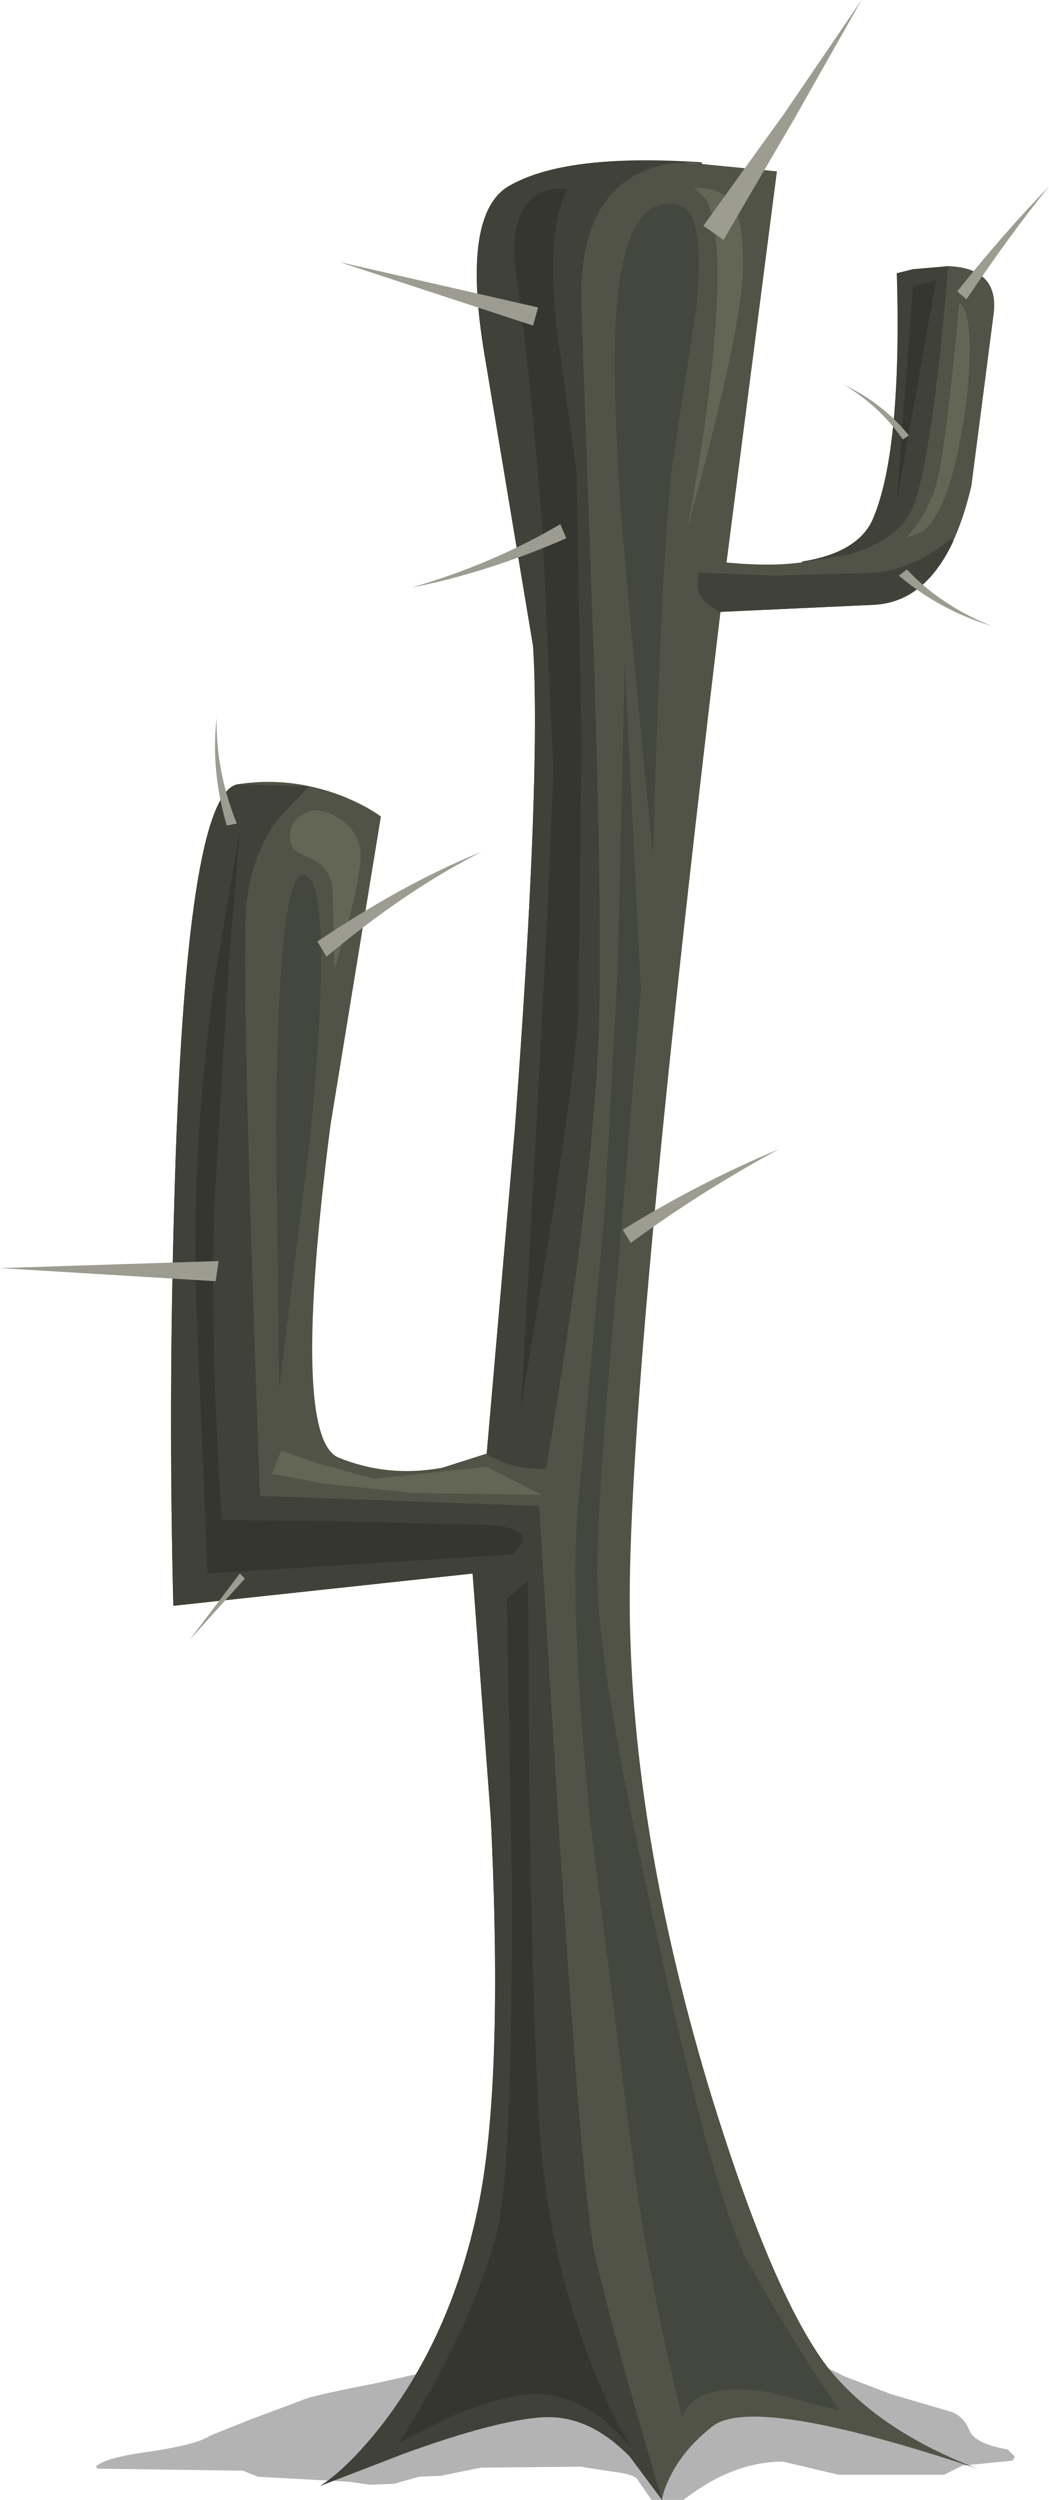 <?xml version="1.0" encoding="UTF-8" standalone="no"?>
<svg xmlns:xlink="http://www.w3.org/1999/xlink" height="124.0px" width="52.05px" xmlns="http://www.w3.org/2000/svg">
  <g transform="matrix(1.0, 0.0, 0.0, 1.0, 0.0, 0.0)">
    <use height="124.25" transform="matrix(1.0, 0.0, 0.0, 1.0, 0.0, 0.0)" width="52.05" xlink:href="#sprite0"/>
  </g>
  <defs>
    <g id="sprite0" transform="matrix(1.0, 0.0, 0.0, 1.0, 0.0, 0.0)">
      <use height="124.25" transform="matrix(1.0, 0.0, 0.0, 1.0, 0.0, 0.0)" width="52.05" xlink:href="#shape0"/>
    </g>
    <g id="shape0" transform="matrix(1.0, 0.0, 0.0, 1.0, 0.0, 0.0)">
      <path d="M44.2 118.75 L47.1 119.6 Q47.8 119.8 48.1 120.55 48.35 121.2 50.0 121.5 L50.35 121.85 50.25 122.05 47.75 122.3 46.85 122.75 41.6 122.75 38.85 122.1 Q36.2 122.1 33.6 124.25 L32.5 124.25 31.6 122.95 Q31.35 122.7 30.4 122.6 L28.8 122.35 23.85 122.4 21.9 122.8 20.8 122.85 19.55 123.2 18.35 123.25 17.35 123.1 12.8 122.85 12.05 122.55 4.85 122.45 4.75 122.35 Q5.2 121.9 7.45 121.6 9.8 121.25 10.45 120.8 L12.45 120.0 15.0 119.05 Q15.35 118.85 18.7 118.2 L22.3 117.4 24.3 116.1 Q25.15 115.55 26.0 115.35 L30.6 115.35 35.8 116.1 Q39.95 116.8 41.85 117.85 L44.2 118.75" fill="#000000" fill-opacity="0.298" fill-rule="evenodd" stroke="none"/>
      <path d="M43.35 25.65 Q44.75 22.25 44.5 13.55 L47.05 13.2 Q49.6 13.3 49.3 15.6 L48.2 24.1 Q46.85 29.85 43.35 30.0 L35.75 30.35 Q31.1 69.1 31.25 80.1 31.4 90.85 35.1 103.3 38.25 113.7 41.05 117.4 43.55 120.55 48.5 122.45 37.4 118.75 35.35 120.35 33.9 121.5 33.25 122.85 32.9 123.55 32.85 124.0 L31.25 121.85 Q29.2 119.75 26.9 119.9 24.6 120.05 20.05 121.7 L15.9 123.3 Q17.35 122.35 19.05 120.15 22.4 115.75 23.7 109.6 25.0 103.45 24.35 90.15 L23.45 78.05 8.6 79.65 Q8.35 69.65 8.65 59.55 9.2 39.35 11.8 38.9 14.35 38.5 16.9 39.45 18.15 39.95 18.9 40.5 L16.4 55.8 Q14.4 71.3 16.8 72.3 19.25 73.3 21.95 72.8 L24.15 72.1 25.55 55.95 Q26.85 38.5 26.45 32.05 L24.05 17.65 Q22.85 10.55 25.3 9.2 27.85 7.75 33.45 8.0 L38.55 8.5 36.05 27.9 Q42.25 28.5 43.35 25.65" fill="#505346" fill-rule="evenodd" stroke="none"/>
      <path d="M11.8 38.9 L15.25 39.0 15.3 39.05 13.8 40.6 Q12.3 42.7 12.2 45.4 12.0 49.65 12.9 74.2 L26.75 74.7 27.8 91.8 Q28.95 109.4 29.5 111.75 30.35 115.55 32.85 124.0 L31.25 121.85 Q29.2 119.75 26.9 119.9 24.6 120.05 20.05 121.7 L15.9 123.3 Q17.35 122.35 19.05 120.15 22.4 115.75 23.7 109.6 25.0 103.45 24.35 90.15 L23.45 78.05 8.6 79.65 Q8.35 69.65 8.65 59.55 9.2 39.35 11.8 38.9" fill="#404239" fill-rule="evenodd" stroke="none"/>
      <path d="M26.45 32.05 L24.05 17.65 Q22.85 10.55 25.3 9.2 28.15 7.6 34.8 8.05 L34.85 8.15 Q33.25 7.85 31.7 8.6 28.65 10.1 28.85 15.35 L29.5 33.65 Q29.9 46.55 29.7 51.55 29.35 59.45 27.1 72.85 25.3 72.9 24.15 72.1 L25.55 55.95 Q26.85 38.5 26.45 32.05" fill="#404239" fill-rule="evenodd" stroke="none"/>
      <path d="M45.3 25.15 Q44.65 26.75 42.15 27.5 L39.8 27.9 39.8 27.85 Q42.65 27.4 43.35 25.65 44.75 22.25 44.5 13.55 L45.3 13.35 47.05 13.2 Q46.25 22.75 45.3 25.15" fill="#404239" fill-rule="evenodd" stroke="none"/>
      <path d="M43.6 28.4 Q45.65 28.05 47.2 26.7 L47.3 26.85 Q45.9 29.85 43.35 30.0 L35.75 30.35 Q34.7 29.85 34.6 29.1 L34.65 28.4 38.35 28.55 43.6 28.4" fill="#404239" fill-rule="evenodd" stroke="none"/>
      <path d="M11.9 41.2 L11.35 47.8 10.65 59.5 Q10.4 66.25 11.0 75.4 L16.65 75.45 24.35 75.65 Q26.05 75.8 25.95 76.45 L25.5 77.1 10.3 78.05 9.75 64.9 Q9.45 57.4 10.65 48.55 L11.9 41.2" fill="#34362f" fill-rule="evenodd" stroke="none"/>
      <path d="M25.15 79.3 L26.2 78.4 26.25 88.1 Q26.4 99.05 26.75 105.35 27.15 111.65 29.3 117.15 30.35 119.9 31.35 121.4 L30.05 120.1 Q28.4 118.8 26.75 118.75 25.15 118.7 22.3 119.9 L19.8 121.15 Q23.25 115.75 24.6 110.95 25.45 107.95 25.4 93.35 L25.15 79.3" fill="#34362f" fill-rule="evenodd" stroke="none"/>
      <path d="M28.15 9.4 Q27.1 11.4 27.6 16.15 L28.6 23.35 28.85 36.8 28.7 50.0 Q28.6 53.55 25.85 69.8 27.35 43.05 27.45 38.0 L26.9 26.0 Q26.25 17.85 25.65 13.9 25.15 10.7 26.6 9.7 27.35 9.25 28.15 9.4" fill="#34362f" fill-rule="evenodd" stroke="none"/>
      <path d="M45.3 14.2 L46.45 13.9 44.5 24.85 45.3 14.2" fill="#34362f" fill-rule="evenodd" stroke="none"/>
      <path d="M15.4 56.35 L13.85 68.9 13.7 55.95 Q13.8 43.1 15.1 43.4 16.6 43.75 15.4 56.35" fill="#44473d" fill-rule="evenodd" stroke="none"/>
      <path d="M31.8 49.1 L30.65 63.1 Q29.5 75.65 29.65 78.85 29.8 83.35 32.65 96.25 35.55 109.5 37.2 112.35 39.45 116.35 41.65 119.55 L38.1 118.65 Q34.45 118.1 33.85 119.9 32.15 113.15 31.25 105.95 L29.3 90.45 Q28.2 79.45 28.7 74.5 L30.0 60.1 30.65 48.05 31.0 32.85 31.8 49.1" fill="#44473d" fill-rule="evenodd" stroke="none"/>
      <path d="M33.75 10.2 Q35.0 10.6 34.55 15.25 L33.4 22.8 Q32.85 26.8 32.4 42.45 31.1 29.3 30.75 24.65 30.35 18.2 30.6 15.2 31.1 9.45 33.75 10.2" fill="#44473d" fill-rule="evenodd" stroke="none"/>
      <path d="M34.45 9.3 Q35.95 9.3 36.45 10.3 36.95 11.25 36.85 13.65 36.7 16.75 34.1 26.25 35.45 19.15 35.6 14.2 35.65 11.15 35.05 9.9 L34.45 9.3" fill="#636655" fill-rule="evenodd" stroke="none"/>
      <path d="M47.6 15.0 Q48.2 15.5 48.1 17.9 48.05 20.25 47.35 23.15 46.8 25.5 45.8 26.35 L44.95 26.7 Q46.0 25.55 46.45 24.05 46.9 22.55 47.6 15.0" fill="#636655" fill-rule="evenodd" stroke="none"/>
      <path d="M24.15 72.75 L26.9 74.15 20.5 74.05 16.1 73.6 13.5 73.1 13.95 71.95 15.65 72.55 18.55 73.35 24.15 72.75" fill="#636655" fill-rule="evenodd" stroke="none"/>
      <path d="M15.2 40.3 Q15.85 40.0 16.75 40.55 17.65 41.1 17.85 42.0 18.1 43.25 16.6 48.05 L16.5 44.05 Q16.4 43.25 15.75 42.75 L14.75 42.25 Q14.35 42.0 14.4 41.35 14.45 40.65 15.2 40.3" fill="#636655" fill-rule="evenodd" stroke="none"/>
      <path d="M47.5 14.45 Q49.9 11.45 52.05 9.25 50.25 11.45 47.95 14.85 L47.5 14.45" fill="#9c9c91" fill-rule="evenodd" stroke="none"/>
      <path d="M45.0 28.25 Q46.7 30.05 49.2 31.05 46.6 30.25 44.6 28.55 L45.0 28.25" fill="#9c9c91" fill-rule="evenodd" stroke="none"/>
      <path d="M44.8 21.8 Q43.65 20.15 41.9 19.1 43.8 20.0 45.1 21.6 L44.8 21.8" fill="#9c9c91" fill-rule="evenodd" stroke="none"/>
      <path d="M34.9 11.2 L38.9 5.65 42.75 0.0 39.35 6.0 35.9 11.9 34.9 11.2" fill="#9c9c91" fill-rule="evenodd" stroke="none"/>
      <path d="M26.45 16.15 L16.85 13.0 26.7 15.25 26.45 16.15" fill="#9c9c91" fill-rule="evenodd" stroke="none"/>
      <path d="M28.1 26.7 Q24.2 28.4 20.4 29.15 24.4 28.0 27.8 26.0 L28.1 26.7" fill="#9c9c91" fill-rule="evenodd" stroke="none"/>
      <path d="M15.75 46.7 Q20.05 43.8 23.9 42.25 20.15 44.15 16.2 47.45 L15.75 46.7" fill="#9c9c91" fill-rule="evenodd" stroke="none"/>
      <path d="M11.25 40.95 Q10.45 38.2 10.75 35.6 10.7 38.25 11.75 40.85 L11.25 40.95" fill="#9c9c91" fill-rule="evenodd" stroke="none"/>
      <path d="M10.7 63.55 L0.0 62.9 10.85 62.55 10.7 63.55" fill="#9c9c91" fill-rule="evenodd" stroke="none"/>
      <path d="M12.15 78.3 L9.4 81.35 11.9 78.05 12.15 78.3" fill="#9c9c91" fill-rule="evenodd" stroke="none"/>
      <path d="M30.9 61.0 Q34.7 58.65 38.65 57.0 34.85 59.05 31.3 61.65 L30.9 61.0" fill="#9c9c91" fill-rule="evenodd" stroke="none"/>
    </g>
  </defs>
</svg>
